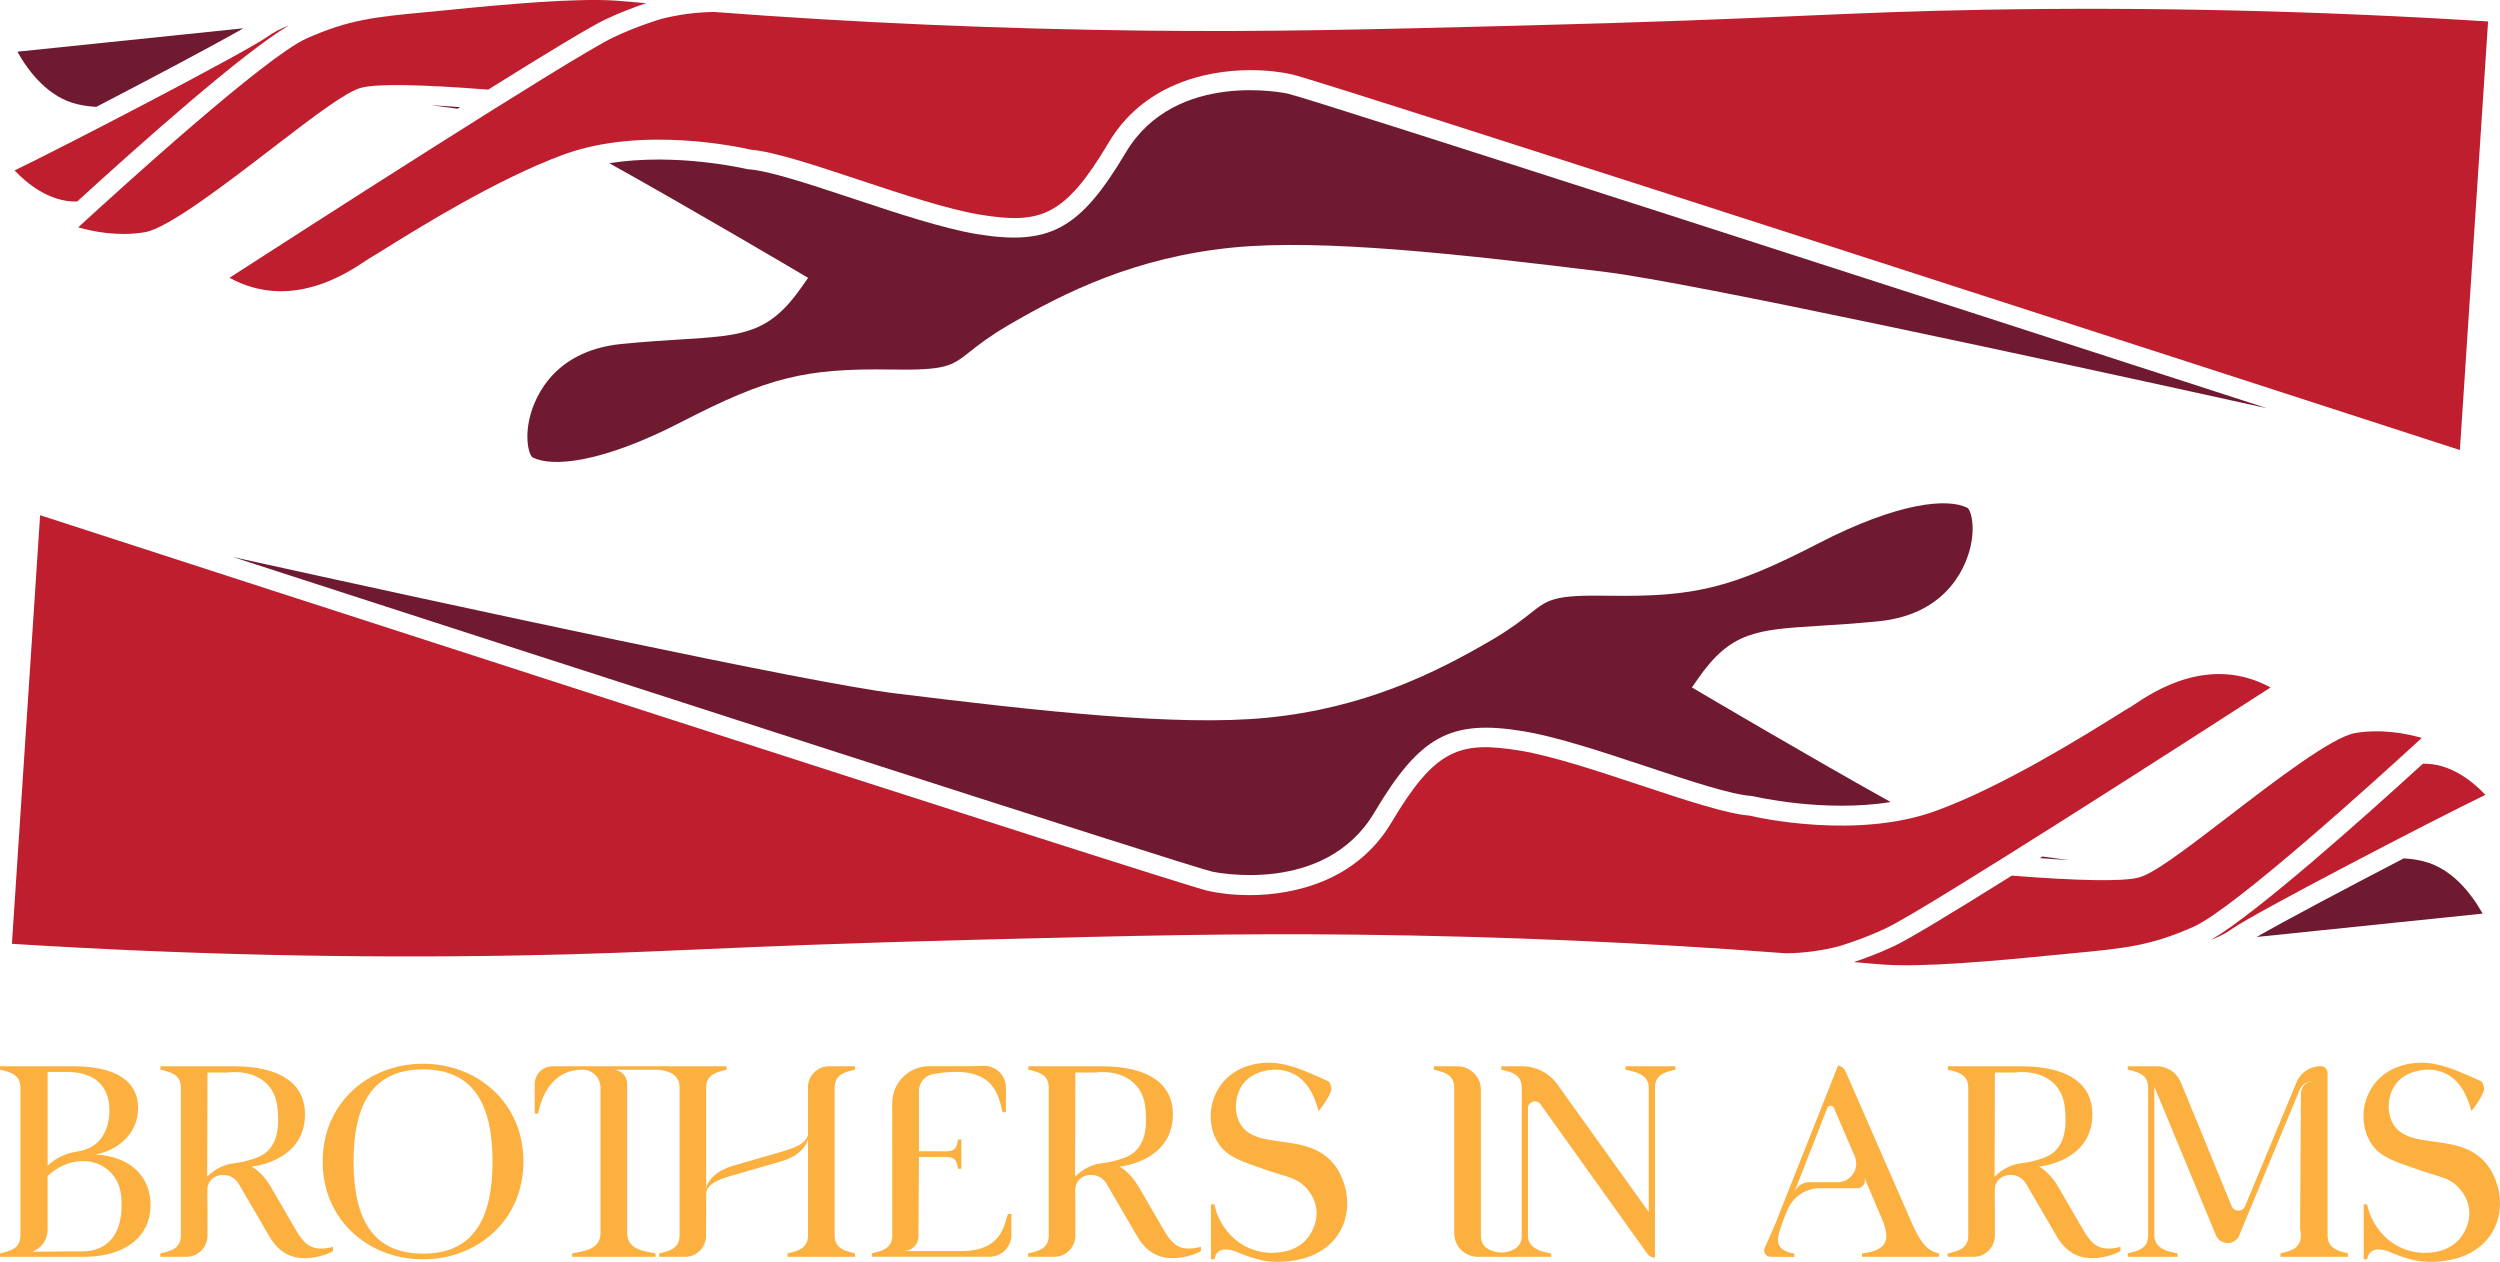<?xml version="1.0" encoding="UTF-8"?>
<svg id="Layer_2" data-name="Layer 2" xmlns="http://www.w3.org/2000/svg" viewBox="0 0 537.29 271.19">
  <defs>
    <style>
      .cls-1 {
        fill: #701a32;
      }

      .cls-2 {
        fill: #be1e2d;
      }

      .cls-3 {
        fill: #fbb040;
      }
    </style>
  </defs>
  <g id="Layer_15" data-name="Layer 15">
    <g>
      <g>
        <g>
          <path class="cls-2" d="M268.83,15.08c3.44,0,6.52.38,8.9.92,6.99,1.59,223.19,71.72,250.94,80.72l6.06-92.11c-36.55-2.3-73.08-3.15-108.59-2.51-15.27.27-25.49.72-38.43,1.28-14.13.62-31.72,1.39-62.35,2.16-31.8.81-52.81,1.34-79.41,1.04-31-.35-62.12-1.69-92.49-4.01-3.82.05-7.61.55-11.28,1.48h0s-5.16,1.5-10.34,3.97c-8.84,4.21-68.78,42.81-82.52,51.68,13.05,7.13,25.06-.86,29.19-3.61.59-.39,1.03-.68,1.3-.82.36-.19,1.43-.86,2.79-1.71,7.26-4.52,24.26-15.11,38.55-20.35,16.89-6.19,37.9-1.58,40.16-1.05,5.04.42,13.91,3.37,23.3,6.49,9.37,3.11,19.06,6.33,26.03,7.48,13.01,2.14,18.21.37,27.63-15.48,7.29-12.28,20.45-15.58,30.55-15.58Z"/>
          <path class="cls-2" d="M16.81,48.86c3.28.94,8.69,2,14.3,1.05,4.98-.84,17.34-10.33,27.27-17.96,9.9-7.6,16.13-12.3,19.32-13.11,3.41-.86,12.57-.72,27.22.42,13.91-8.7,22.13-13.62,25.12-15.05,3.39-1.62,6.71-2.82,8.81-3.52-2.54-.24-4.85-.44-6.62-.56-8.47-.55-23.05.73-36.2,2.05-1.65.17-3.19.31-4.66.45-10.55,1-16.36,1.55-25.52,5.65h0c-8.81,3.95-39.81,32.1-49.04,40.58Z"/>
          <g>
            <path class="cls-1" d="M16.64,22.4c1.28.3,2.61.49,4.05.57,12.49-6.48,25.79-13.54,31.61-16.89L3.73,11.11c2.46,4.38,6.69,9.84,12.91,11.29h0Z"/>
            <path class="cls-1" d="M92.52,22.61c2.04.24,3.98.49,5.83.76.18-.11.36-.23.54-.34-2.06-.16-4.22-.31-6.37-.42Z"/>
            <path class="cls-1" d="M130.97,35.09c16.63,9.24,40.47,23.3,40.73,23.46l1.97,1.16-1.31,1.88c-7.08,10.18-12.63,10.52-26.05,11.36-3.62.23-7.72.48-12.69.97-15.71,1.54-19.22,13.01-19.92,16.49-.94,4.67.18,7.58.76,7.89,4.17,2.15,14.78,1.27,32.02-7.63,18.53-9.56,26.54-11.54,44.93-11.25,11.95.2,13.11-.73,16.98-3.79,1.79-1.42,4.25-3.36,8.33-5.74,12.14-7.1,27.38-14.64,48.34-16.7,19.21-1.88,48.82,1.42,80.03,5.27,18.43,2.28,93.14,18.47,142.14,29.28-70.8-22.94-205.17-66.41-210.44-67.61h0c-.24-.06-24.2-5.26-34.86,12.68-9.78,16.47-16.35,20.07-31.97,17.5-7.29-1.2-17.14-4.47-26.67-7.64-9.24-3.07-17.97-5.97-22.45-6.29l-.34-.05c-.17-.04-15.14-3.57-29.53-1.25Z"/>
          </g>
          <path class="cls-2" d="M3.14,36.63c2.48,2.62,7.39,6.85,13.44,6.68C29.96,31.09,52.27,11.24,62.08,5.47c-1.62.62-3.22,1.41-4.53,2.37-4.27,3.12-43.28,23.43-54.42,28.79Z"/>
        </g>
        <g>
          <path class="cls-2" d="M268.46,192.37c-3.44,0-6.52-.38-8.9-.92-6.99-1.59-223.19-71.72-250.94-80.72l-6.06,92.11c36.55,2.3,73.08,3.15,108.59,2.51,15.27-.27,25.49-.72,38.43-1.28,14.13-.62,31.72-1.39,62.35-2.16,31.8-.81,52.81-1.34,79.41-1.04,31,.35,62.12,1.69,92.49,4.01,3.82-.05,7.61-.55,11.28-1.48h0s5.16-1.5,10.34-3.97c8.84-4.21,68.78-42.81,82.52-51.68-13.05-7.13-25.06.86-29.19,3.61-.59.39-1.03.68-1.3.82-.36.19-1.43.86-2.79,1.71-7.26,4.52-24.26,15.11-38.55,20.35-16.89,6.19-37.9,1.58-40.16,1.05-5.04-.42-13.91-3.37-23.3-6.49-9.37-3.11-19.06-6.33-26.03-7.48-13.01-2.14-18.21-.37-27.63,15.48-7.29,12.28-20.45,15.58-30.55,15.58Z"/>
          <path class="cls-2" d="M520.48,158.59c-3.28-.94-8.69-2-14.3-1.05-4.98.84-17.34,10.33-27.27,17.96-9.9,7.6-16.13,12.3-19.32,13.11-3.41.86-12.57.72-27.22-.42-13.91,8.7-22.13,13.62-25.12,15.05-3.39,1.62-6.71,2.82-8.81,3.52,2.54.24,4.85.44,6.62.56,8.47.55,23.05-.73,36.2-2.05,1.65-.17,3.19-.31,4.66-.45,10.55-1,16.36-1.55,25.52-5.65h0c8.81-3.95,39.81-32.1,49.04-40.58Z"/>
          <g>
            <path class="cls-1" d="M520.65,185.05c-1.28-.3-2.61-.49-4.05-.57-12.49,6.48-25.79,13.54-31.61,16.89l48.57-5.02c-2.46-4.38-6.69-9.84-12.91-11.29h0Z"/>
            <path class="cls-1" d="M444.77,184.84c-2.04-.24-3.98-.49-5.83-.76-.18.11-.36.23-.54.34,2.06.16,4.22.31,6.37.42Z"/>
            <path class="cls-1" d="M406.32,172.36c-16.63-9.24-40.47-23.3-40.73-23.46l-1.97-1.16,1.31-1.88c7.08-10.18,12.63-10.52,26.05-11.36,3.62-.23,7.72-.48,12.69-.97,15.71-1.54,19.22-13.01,19.92-16.49.94-4.67-.18-7.58-.76-7.89-4.17-2.15-14.78-1.27-32.02,7.63-18.53,9.56-26.54,11.54-44.93,11.25-11.95-.2-13.11.73-16.98,3.79-1.79,1.42-4.25,3.36-8.33,5.74-12.14,7.1-27.38,14.64-48.34,16.7-19.21,1.88-48.82-1.42-80.03-5.27-18.43-2.28-93.14-18.47-142.14-29.28,70.8,22.94,205.17,66.41,210.44,67.61h0c.24.06,24.2,5.26,34.86-12.68,9.78-16.47,16.35-20.07,31.97-17.5,7.29,1.2,17.14,4.47,26.67,7.64,9.24,3.07,17.97,5.97,22.45,6.29l.34.05c.17.04,15.14,3.57,29.53,1.25Z"/>
          </g>
          <path class="cls-2" d="M534.15,170.82c-2.48-2.62-7.39-6.85-13.44-6.68-13.38,12.22-35.69,32.07-45.5,37.84,1.62-.62,3.22-1.41,4.53-2.37,4.27-3.12,43.28-23.43,54.42-28.79Z"/>
        </g>
      </g>
      <g>
        <path class="cls-3" d="M349.34,229.16v.73c2.01.43,5,.98,5,3.84v26.75l-19.63-27.42c-1.75-2.45-4.57-3.9-7.58-3.9h-4.47v.73c2.07.49,4.39.98,4.39,3.84v31.81c0,1.67-.79,2.53-1.86,3.06-1.58.78-3.48.78-5.06,0-1.07-.53-1.86-1.39-1.86-3.06v-31.32c0-2.79-2.26-5.06-5.06-5.06h-5.06v.73c2.01.49,4.39.98,4.39,3.84v31.32c0,2.79,2.26,5.06,5.06,5.06h15.78v-.73c-2.01-.37-5-.98-5-3.84v-27.34c0-1.45,1.86-2.04,2.7-.87l22.96,32.12c.38.53.99.84,1.64.84v-36.56c0-2.86,2.32-3.35,4.39-3.84v-.73h-10.72Z"/>
        <g>
          <path class="cls-3" d="M69.35,249.63c0-12.73,9.99-21.02,21.57-21.02s21.57,8.29,21.57,21.02-9.99,21.02-21.57,21.02-21.57-8.29-21.57-21.02ZM90.92,269.43c10.97,0,14.93-7.68,14.93-19.8s-3.96-19.8-14.93-19.8-14.93,7.68-14.93,19.8,3.96,19.8,14.93,19.8Z"/>
          <path class="cls-3" d="M20.47,248.11c4.51-.73,9.2-4.2,9.2-9.99s-4.75-8.96-14.01-8.96H0v.73c2.07.49,4.39.98,4.39,3.84v31.81c0,2.86-2.32,3.35-4.39,3.84v.73h17.97c8.9,0,14.38-4.27,14.38-11.15,0-5.91-4.08-10.42-11.88-10.85ZM14.38,230.38c5.67,0,9.14,2.74,9.14,8.29,0,2.41-.66,4.46-1.81,6.02s-3.1,2.51-5.09,2.79c-2.53.36-4.76,1.48-6.38,3.08v-20.18h4.14ZM17.67,268.95h-3.05c-2.57.02-5.14.05-7.71.07.01,0,.02,0,.03-.01,1.97-.72,3.29-2.6,3.29-4.7v-11.57s0,0,0,0c.53-.51,1.03-.89,1.43-1.18.61-.42,1.35-.85,2.22-1.22.19-.08.39-.15.58-.22,2.74-.97,5.81-.78,8.19.89.46.32.92.72,1.34,1.19,2.15,2.37,2.14,5.24,2.14,6.88,0,6.15-2.99,9.87-8.47,9.87Z"/>
          <path class="cls-3" d="M57.93,265.78l-6.76-11.58c-.23-.34-.78-1.04-1.76-1.43-.11-.05-1.95-.74-3.54.37,0,0-.02.01-.03.02-.85.6-1.3,1.62-1.28,2.67.04,3.2.05,6.43.03,9.71,0,.02,0,.03,0,.05-.02,2.51-2.07,4.52-4.57,4.52h-5.54c-.05-.42-.03-.29-.08-.71,2.09-.49,4.47-.96,4.47-3.86v-31.81c0-2.86-2.32-3.35-4.39-3.84v-.73h15.72c10.48,0,15.35,4.02,15.35,10.3,0,8.84-8.53,10.91-11.46,11.27.98.55,2.62,1.77,4.14,4.39l5.24,9.02c1.52,2.62,2.8,4.2,5.54,4.2.73,0,1.58-.12,2.56-.37v.91c-1.46.85-3.9,1.52-6.09,1.52-2.92,0-5.55-1.22-7.56-4.63ZM48.05,250.55c1.79-.7,2.7-.43,4.95-1.06,1.67-.47,3.12-.87,4.34-1.95,2.61-2.32,2.49-6.27,2.42-7.72-.08-1.82-.19-4.31-2-6.44-3.09-3.63-8.36-2.95-8.84-2.88h-4.33c-.02,7.46-.04,14.93-.06,22.39.71-.71,1.87-1.7,3.53-2.34Z"/>
          <path class="cls-3" d="M244.45,265.78l-6.76-11.58c-.23-.34-.78-1.04-1.76-1.43-.11-.05-1.95-.74-3.54.37,0,0-.02.01-.03.02-.85.6-1.3,1.62-1.28,2.67.04,3.2.05,6.43.03,9.71,0,.02,0,.03,0,.05-.02,2.51-2.07,4.52-4.57,4.52h-5.54c-.05-.42-.03-.29-.08-.71,2.09-.49,4.47-.96,4.47-3.86v-31.81c0-2.86-2.32-3.35-4.39-3.84v-.73h15.72c10.48,0,15.35,4.02,15.35,10.3,0,8.84-8.53,10.91-11.46,11.27.98.55,2.62,1.77,4.14,4.39l5.24,9.02c1.52,2.62,2.8,4.2,5.54,4.2.73,0,1.58-.12,2.56-.37v.91c-1.46.85-3.9,1.52-6.09,1.52-2.92,0-5.55-1.22-7.56-4.63ZM234.57,250.55c1.79-.7,2.7-.43,4.95-1.06,1.67-.47,3.12-.87,4.34-1.95,2.61-2.32,2.49-6.27,2.42-7.72-.08-1.82-.19-4.31-2-6.44-3.09-3.63-8.36-2.95-8.84-2.88h-4.33c-.02,7.46-.04,14.93-.06,22.39.71-.71,1.87-1.7,3.53-2.34Z"/>
          <path class="cls-3" d="M183.75,229.89v-.73h-5.57c-2.51,0-4.54,2.03-4.54,4.54,0,3.4,0,6.81,0,10.21h0c-.47,1.83-2.59,2.72-5.69,3.62l-10.48,3.03c-3.1.9-5.22,2.72-5.7,4.8,0,0,0,0,0,0v-21.63c0-2.86,2.38-3.35,4.39-3.84v-.73h-37.4c-2.12,0-3.84,1.72-3.84,3.84v6.33h.73c.8-4.17,3.33-9.52,9.64-9.44,2.1.03,3.77,1.8,3.77,3.9v31.2c0,3.78-4.02,3.9-6.09,4.39v.73h17.91v-.73c-2.07-.49-6.09-.61-6.09-4.39v-32.08c0-1.67-1.36-3.02-3.02-3.01-.18,0,2.12,0,6.92,0h2.24c1.05,0,2.11.17,3.06.61,1.17.55,2.06,1.45,2.06,3.22v31.81c0,2.86-2.32,3.35-4.39,3.84v.73h5.58c2.48,0,4.48-2,4.5-4.48l.04-9.43h0c.47-1.85,2.59-2.71,5.7-3.6l10.48-3.03c3.11-.9,5.22-2.72,5.69-4.81,0,0,0,0,0,0v20.77c0,2.86-2.32,3.35-4.39,3.84v.73h14.5v-.73c-2.01-.49-4.39-.98-4.39-3.84v-31.81c0-2.86,2.38-3.35,4.39-3.84Z"/>
          <path class="cls-3" d="M191.77,265.53c0-9.48-.01-18.97-.02-28.45,0-4.38,3.54-7.93,7.92-7.93h8.67c1.02-.03,2.04-.05,3.07-.08,2.62-.07,4.78,2.04,4.78,4.66v5.29s-.72,0-.72,0c-1-4.22-2.17-10.46-15.05-8.16-1.61.29-2.92,1.87-2.92,3.5v13.06s3.99,0,3.99,0c2.62,0,4.08.42,4.39-2.51h.73v6.27h-.73c-.3-2.92-1.77-2.54-4.39-2.54h-3.99c-.04,5.7-.07,11.4-.11,17.1-.01,1.73-1.42,3.13-3.15,3.13h0,12.4c8.77,0,9.14-5.73,9.99-7.98h.73v4.53c0,2.58-2.09,4.67-4.67,4.67h-25.31v-.73c2.07-.49,4.39-.98,4.39-3.84Z"/>
          <path class="cls-3" d="M263.48,268.52c-1.58,0-2.25.85-2.5,2.13h-.73v-11.82h.73c.72,3.56,3.24,7.55,7.43,9.39,2.41,1.06,4.51,1.04,5.06,1.03,1.34-.03,4.87-.13,7.35-2.94.27-.3,2.63-3.07,2.04-6.74-.37-2.32-1.71-3.81-2.2-4.33-2.01-2.17-3.99-2.25-8.38-3.75-5.57-1.9-8.36-2.85-10.22-5.45-2.23-3.12-1.87-6.79-1.79-7.5.09-.74.48-3.53,2.67-6.06,3.58-4.14,8.96-4.15,10.45-4.07,2.17.1,4.22.77,5.09,1.05,1.42.46,2.8,1.07,4.63,1.86,1.03.45,2.49,1.12,2.49,1.12,0,0,.77,1.12.45,2.05-.46,1.35-1.81,3.33-2.67,4.29-1.02-4.01-2.77-6.54-5.1-7.84-1.86-1.03-3.66-1.06-4.38-1.05-.57,0-4.6.13-6.81,3.15-1.67,2.29-2.01,5.88-.58,8.41,3.43,6.09,14.5,1.54,20.22,8.82,2.34,2.97,2.7,6.55,2.74,7,.1,1.05.35,4.3-1.59,7.56-2.74,4.58-7.61,5.63-8.45,5.79,0,0-4.57,1.29-9.17,0-1.31-.37-1.8-.53-1.8-.53-2.53-.86-3.34-1.56-4.98-1.56Z"/>
        </g>
        <g>
          <path class="cls-3" d="M442.07,265.78l-6.76-11.58c-.23-.34-.78-1.04-1.76-1.43-.11-.05-1.95-.74-3.54.37,0,0-.02.01-.03.02-.85.6-1.3,1.62-1.28,2.67.04,3.2.05,6.43.03,9.71,0,.02,0,.03,0,.05-.02,2.51-2.07,4.52-4.57,4.52h-5.54c-.05-.42-.03-.29-.08-.71,2.09-.49,4.47-.96,4.47-3.86v-31.81c0-2.86-2.32-3.35-4.39-3.84v-.73h15.72c10.48,0,15.35,4.02,15.35,10.3,0,8.84-8.53,10.91-11.46,11.27.98.55,2.62,1.77,4.14,4.39l5.24,9.02c1.52,2.62,2.8,4.2,5.54,4.2.73,0,1.58-.12,2.56-.37v.91c-1.46.85-3.9,1.52-6.09,1.52-2.92,0-5.55-1.22-7.56-4.63ZM432.19,250.55c1.79-.7,2.7-.43,4.95-1.06,1.67-.47,3.12-.87,4.34-1.95,2.61-2.32,2.49-6.27,2.42-7.72-.08-1.82-.19-4.31-2-6.44-3.09-3.63-8.36-2.95-8.84-2.88h-4.33c-.02,7.46-.04,14.93-.06,22.39.71-.71,1.87-1.7,3.53-2.34Z"/>
          <path class="cls-3" d="M380.47,270.09c-.95,0-1.59-.99-1.21-1.86l2.25-5.13,13.53-34.12c.71.14,1.3.61,1.59,1.27l14.37,32.85c1.95,4.39,3.47,5.85,5.73,6.28v.73h-16.57v-.73c5.18-.61,6.34-2.68,4.27-7.49-1.38-3.24-3.71-8.73-5.09-11.97l1.33,3.16c.46,1.09-.34,2.29-1.52,2.29h-8.06c-3.03,0-5.76,1.84-6.91,4.64-.22.54-.47,1.03-.82,2-1.06,2.89-1.62,4.44-.98,5.65.15.29.82,1.41,3.25,1.75-.01.24-.02.48-.03.72l-5.11-.03ZM398.61,248.5l-4.48-10.4c-.27-.62-1.16-.61-1.41.02-2.49,6.34-5.29,13.52-7.72,19.69l.57-1.47c.53-1.37,1.85-2.27,3.32-2.27h6.04c2.87,0,4.81-2.94,3.67-5.58Z"/>
          <path class="cls-3" d="M504.6,269.37v.73h-14.5v-.73c2.38-.56,5.08-1.12,4.23-5.28.06-9.65.12-19.3.17-28.94,0-.71.22-1.42.7-1.93s1.21-.87,1.99-.89c0,0,.01,0,.02,0h-.17c-1.24.03-2.35.79-2.83,1.94-2.36,5.69-4.72,11.37-7.08,17.06-3.37,8.12-6.03,14.53-6.03,14.53,0,0,0,0,0,0-1.19,1.89-4.02,1.65-4.87-.41l-13.23-31.91v31.99c0,2.86,2.99,3.47,5,3.84v.73h-10.72v-.73c2.07-.49,4.39-.98,4.39-3.84v-31.81c0-2.86-2.32-3.35-4.39-3.84v-.73h6.24c2.27,0,4.31,1.37,5.18,3.47l10.91,26.59c.53,1.29,2.36,1.3,2.9,0l11.06-26.62c.87-2.1,2.94-3.47,5.22-3.45.81,0,1.45.7,1.45,1.51v34.87c0,2.86,2.38,3.35,4.39,3.84Z"/>
          <path class="cls-3" d="M511.23,268.52c-1.58,0-2.25.85-2.5,2.13h-.73v-11.82h.73c.72,3.56,3.24,7.55,7.43,9.39,2.41,1.06,4.51,1.04,5.06,1.03,1.34-.03,4.87-.13,7.35-2.94.27-.3,2.63-3.07,2.04-6.74-.37-2.32-1.71-3.81-2.2-4.33-2.01-2.17-3.99-2.25-8.38-3.75-5.57-1.9-8.36-2.85-10.22-5.45-2.23-3.12-1.87-6.79-1.79-7.5.09-.74.48-3.53,2.67-6.06,3.58-4.14,8.96-4.15,10.45-4.07,2.17.1,4.22.77,5.09,1.05,1.42.46,2.8,1.07,4.63,1.86,1.03.45,2.49,1.12,2.49,1.12,0,0,.77,1.12.45,2.05-.46,1.35-1.81,3.33-2.67,4.29-1.02-4.01-2.77-6.54-5.1-7.84-1.86-1.03-3.66-1.06-4.38-1.05-.57,0-4.6.13-6.81,3.15-1.67,2.29-2.01,5.88-.58,8.41,3.43,6.09,14.5,1.54,20.22,8.82,2.34,2.97,2.7,6.55,2.74,7,.1,1.05.35,4.3-1.59,7.56-2.74,4.58-7.61,5.63-8.45,5.79,0,0-4.57,1.29-9.17,0-1.31-.37-1.8-.53-1.8-.53-2.53-.86-3.34-1.56-4.98-1.56Z"/>
        </g>
      </g>
    </g>
  </g>
</svg>